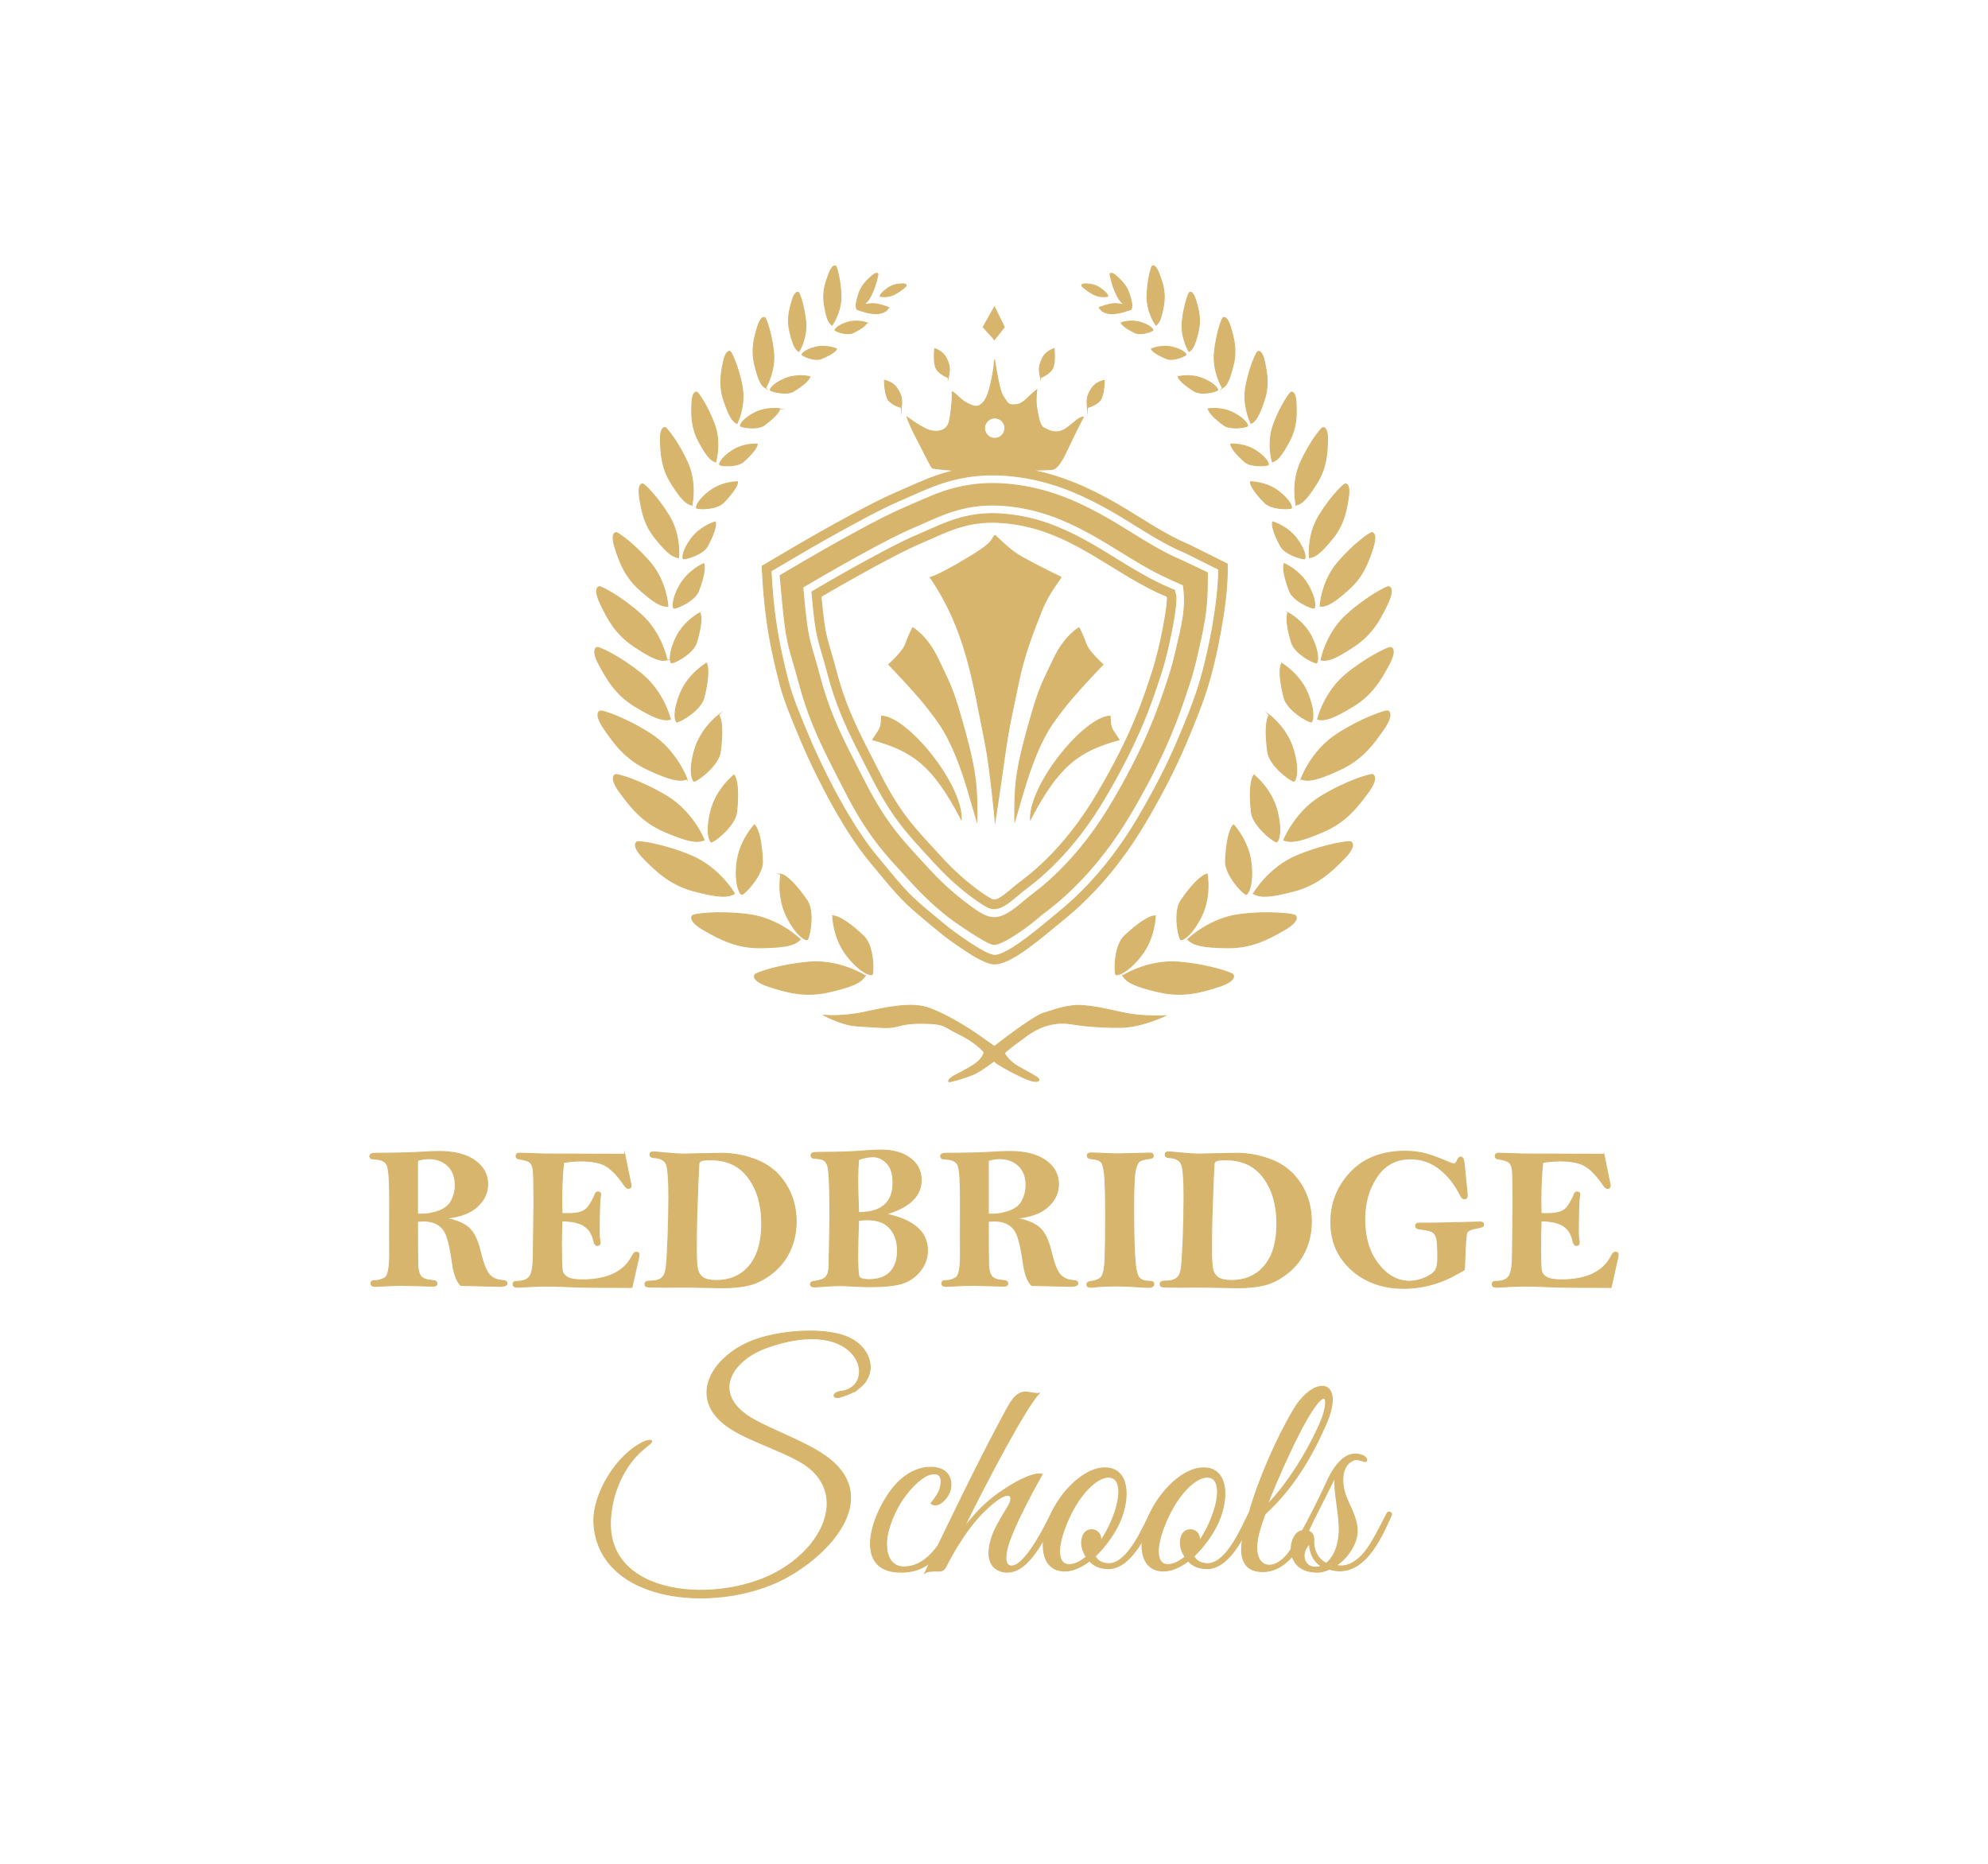 <?xml version="1.0" encoding="UTF-8"?>
<!DOCTYPE svg PUBLIC "-//W3C//DTD SVG 1.1//EN" "http://www.w3.org/Graphics/SVG/1.1/DTD/svg11.dtd">
<!-- Creator: CorelDRAW 2019 (64-Bit) -->
<svg xmlns="http://www.w3.org/2000/svg" xml:space="preserve" width="160mm" height="150mm" version="1.1" style="shape-rendering:geometricPrecision; text-rendering:geometricPrecision; image-rendering:optimizeQuality; fill-rule:evenodd; clip-rule:evenodd" viewBox="0 0 16000 15000" xmlns:xlink="http://www.w3.org/1999/xlink" xmlns:xodm="http://www.corel.com/coreldraw/odm/2003">
 <defs>
  <style type="text/css">
   <![CDATA[
    .str0 {stroke:#D7B56D;stroke-width:7.62;stroke-miterlimit:22.926}
    .fil0 {fill:#D7B56D}
    .fil1 {fill:#D7B56D;fill-rule:nonzero}
   ]]>
  </style>
 </defs>
 <g id="Слой_x0020_1">
  <g id="_1741138962512">
   <path class="fil0 str0" d="M9036.49 7852.73c0,0 204.29,-131.27 453.98,-109.39 249.69,21.88 419.94,87.53 431.29,98.46 11.36,10.93 22.69,54.71 -113.5,98.46 -136.19,43.75 -283.75,87.5 -476.68,43.75 -192.94,-43.75 -261.04,-76.57 -295.09,-131.28zm261.57 -481.64c0,0 -2.18,179.24 -117.17,324.18 -114.99,144.94 -197.35,157.52 -201.16,146.53 -14.08,-40.67 -6.89,-234.4 68.1,-306.32 105.39,-101.09 202.68,-165.65 250.23,-164.39zm261.25 189.37c0,0 172.65,-170.75 421.46,-201.09 248.8,-30.34 428.96,-1.39 442.33,6.95 13.37,8.34 33.53,48.82 -90.64,119.84 -124.17,71.02 -259.45,144.4 -457.27,141.58 -197.82,-2.82 -271.24,-20.81 -315.88,-67.28zm156.08 -525.38c0,0 35.01,175.79 -47.45,341.41 -82.45,165.63 -160.42,195 -166.42,185.04 -22.21,-36.87 -55.32,-227.89 3.14,-313.79 82.16,-120.73 163.95,-204.05 210.73,-212.66zm373.08 156.39c0,0 120.95,-210.56 352.68,-306.07 231.74,-95.51 413.1,-115.58 428.21,-111.1 15.11,4.48 45.33,38.12 -55.44,139.65 -100.77,101.52 -211.63,208.28 -403.06,258.25 -191.42,49.96 -266.98,52.17 -322.39,19.27zm-160.02 -552.72c0,0 123.22,130.17 141.59,314.27 18.38,184.1 -31.98,250.48 -42.37,245.23 -38.43,-19.39 -168.15,-163.46 -164.39,-267.29 5.27,-145.94 30.16,-260.02 65.17,-292.21zm403.96 121.91c0,0 88.64,-226.08 303.79,-354.66 215.15,-128.58 391.58,-175.13 407.19,-172.93 15.61,2.21 50.44,31.04 -34.28,146.3 -84.73,115.25 -178.66,237.16 -360.65,314.76 -181.99,77.6 -256.4,90.91 -316.05,66.53zm-239.64 -523.16c0,0 141.05,110.62 186.32,290.01 45.27,179.39 5.23,252.46 -5.82,248.8 -40.86,-13.52 -190.37,-136.93 -201.94,-240.19 -16.27,-145.12 -8.45,-261.62 21.44,-298.62zm378.1 32.43c0,0 81.82,-228.63 293.03,-363.6 211.2,-134.97 386.16,-186.78 401.82,-185.04 15.67,1.73 51.35,29.51 -29.88,147.25 -81.24,117.74 -171.48,242.41 -351.06,325.43 -179.58,83.01 -253.56,98.54 -313.91,75.96zm-255.2 -515.74c0,0 144.29,106.34 194.92,284.29 50.62,177.96 12.79,252.19 1.64,248.87 -41.25,-12.29 -194.4,-131.17 -209.05,-234.03 -20.61,-144.57 -16.28,-261.25 12.49,-299.13zm388.76 34.59c0,0 52.08,-219.73 233.37,-366.21 181.29,-146.48 337.65,-212.38 352.3,-212.39 14.66,-0.01 50.5,21.99 -12.45,139.17 -62.96,117.18 -133.52,241.69 -290.93,336.9 -157.42,95.21 -224.19,117.18 -282.29,102.53zm-288.96 -450.36c0,0 144.3,83.42 209.41,242.67 65.11,159.25 37.79,231.74 27.14,229.82 -39.38,-7.11 -193.16,-101.2 -217.3,-194.76 -33.92,-131.48 -41.94,-239.77 -19.25,-277.73zm316.25 -26.73c0,0 40.21,-216 209.46,-366.94 169.25,-150.93 318.08,-222.38 332.32,-223.08 14.24,-0.7 50.11,18.98 -5.52,135.84 -55.63,116.85 -118.31,241.19 -266.78,341.18 -148.47,99.98 -212.33,124.48 -269.48,113zm-264.94 -380.37c0,0 130.14,67 194.07,203.92 63.92,136.91 43.04,201.67 33.62,200.44 -34.85,-4.56 -173.76,-80.52 -198.93,-161.56 -35.38,-113.89 -47.04,-208.53 -28.76,-242.8zm257.58 -52.19c0,0 10.12,-197.95 143.41,-353.16 133.29,-155.2 257.83,-236.88 270.48,-239.22 12.65,-2.32 47.08,10.98 11.31,122.13 -35.77,111.14 -76.95,229.82 -197.75,336.97 -120.8,107.16 -174.97,136.71 -227.45,133.28zm-288.14 -343.21c0,0 125.07,53.28 193.52,175.79 68.45,122.5 53.49,183.89 44.68,183.39 -32.59,-1.87 -166.38,-62.86 -195.17,-136.22 -40.46,-103.1 -57.65,-189.98 -43.03,-222.96zm202.21 -47.93c0,0 -19.68,-179.34 77.52,-338.17 97.21,-158.84 197.24,-250.34 208.27,-254.27 11.03,-3.93 43.9,3.02 27.91,108.09 -15.98,105.07 -35.73,217.69 -128.7,331.53 -92.97,113.85 -137.35,148.28 -185,152.82zm-295.85 -288.14c0,0 119.07,33.72 194.96,136.46 75.9,102.73 69.45,159.89 61.44,160.45 -29.64,2.06 -157.47,-37.62 -191.9,-100.55 -48.39,-88.44 -73.9,-164.91 -64.5,-196.36zm189.06 -134.65c0,0 -41.2,-175.65 36.12,-345.06 77.31,-169.41 165.55,-272.32 176.03,-277.56 10.47,-5.23 43.94,-2.3 40.76,103.93 -3.18,106.23 -9.18,220.41 -87.72,344.65 -78.54,124.24 -118.43,163.78 -165.19,174.04zm-368.47 -188.27c0,0 123.74,-1.2 225.51,75.98 101.78,77.17 111.71,133.83 104.18,136.62 -27.86,10.33 -161.68,8.3 -212.46,-42.38 -71.35,-71.21 -117.39,-137.38 -117.23,-170.22zm176.93 -159.61c0,0 -46.68,-151.96 11.19,-305.49 57.87,-153.52 129.31,-249.24 138.21,-254.48 8.89,-5.22 38.49,-4.64 42.03,88.94 3.53,93.57 5.06,194.3 -56.58,308.2 -61.65,113.89 -94.36,151.02 -134.85,162.83zm-335.13 -143.56c0,0 108.7,-8.43 202.77,53.36 94.07,61.78 106.17,110.99 99.71,113.9 -23.87,10.74 -141.63,16.92 -189.28,-24.6 -66.97,-58.35 -111.38,-113.78 -113.2,-142.66zm163.3 -165.73c0,0 -71.64,-141.89 -40.51,-302.99 31.14,-161.09 85.41,-267.49 93.29,-274.15 7.89,-6.65 37.16,-11.07 56.43,80.57 19.27,91.63 37.77,190.66 -3.77,313.32 -41.54,122.67 -67.52,164.79 -105.44,183.25zm-344.22 -118.26c0,0 107.5,-18.19 206.75,34.88 99.25,53.05 115.73,100.98 109.57,104.45 -22.81,12.85 -139.54,29.61 -190.74,-7.45 -71.95,-52.08 -121.17,-103.29 -125.58,-131.88zm114.65 -166.9c0,0 -81.27,-131.66 -64.45,-290.48 16.82,-158.82 60.61,-266.52 67.71,-273.63 7.09,-7.1 35.12,-13.82 61.42,73.45 26.3,87.27 52.46,181.77 22.36,304.19 -30.1,122.41 -51.79,165.41 -87.04,186.47zm-357.2 -91.36c0,0 102.75,-26.56 203.41,16.65 100.66,43.22 120.63,88.33 114.93,92.21 -21.05,14.35 -132.86,40.3 -185.59,8.61 -74.11,-44.53 -126.1,-90.11 -132.75,-117.47zm88.11 -202.39c0,0 -68.3,-110.65 -54.16,-244.12 14.13,-133.47 50.93,-223.98 56.9,-229.95 5.96,-5.97 29.51,-11.62 51.61,61.72 22.1,73.34 44.09,152.76 18.8,255.63 -25.3,102.88 -43.53,139.02 -73.15,156.72zm-303.4 -21.31c0,0 81.64,-35.9 170.97,-13.64 89.33,22.26 111.98,56.98 107.78,60.97 -15.52,14.75 -104.76,51.36 -152.78,32.19 -67.48,-26.94 -116.76,-57.72 -125.97,-79.52zm37.03 -191.1c0,0 -76.03,-105.49 -71.46,-239.62 4.56,-134.14 34.81,-227.05 40.33,-233.43 5.52,-6.38 28.61,-13.7 55.89,57.88 27.28,71.57 54.89,149.22 37.01,253.63 -17.89,104.42 -33.49,141.77 -61.77,161.54zm-279.18 -19.35c0,0 77.58,-28.24 158.74,-2.28 81.17,25.95 100,59.39 95.88,62.82 -15.23,12.69 -99.88,41.12 -143.07,20.51 -60.71,-28.95 -104.36,-60.37 -111.55,-81.05zm-177.15 -122.04c0,0 86.73,-37.24 143,-31 56.26,6.24 50.78,5.08 66.29,12.44 -26.12,-20.74 -42.94,-28.29 -73.45,-93.41 -30.51,-65.13 -50.27,-151.68 -48.86,-157.38 1.4,-5.7 13.39,-17.54 52.93,18.17 39.55,35.71 81.22,75.09 103.18,145.43 21.95,70.35 24.1,98.43 12.83,119.62 -2.46,-1.26 -195.33,88.64 -255.92,-13.87zm69.22 -90.6c0,0 -59.26,14 -116.31,-16.67 -57.05,-30.66 -91.67,-64.86 -93.43,-68.86 -1.75,-4 -0.73,-16.61 35.08,-14.47 35.82,2.13 74.31,5.4 116.13,36.13 41.82,30.73 55.11,46.13 58.53,63.87zm-1952.61 5468.01c0,0 -204.3,-131.27 -453.99,-109.39 -249.69,21.88 -419.93,87.53 -431.29,98.46 -11.35,10.93 -22.69,54.71 113.5,98.46 136.19,43.75 283.75,87.5 476.69,43.75 192.94,-43.75 261.04,-76.57 295.09,-131.28zm-261.57 -481.64c0,0 2.18,179.24 117.16,324.18 114.99,144.94 197.36,157.52 201.16,146.53 14.08,-40.67 6.89,-234.4 -68.09,-306.32 -105.4,-101.09 -202.68,-165.65 -250.23,-164.39zm-261.25 189.37c0,0 -172.66,-170.75 -421.46,-201.09 -248.8,-30.34 -428.96,-1.39 -442.33,6.95 -13.38,8.34 -33.54,48.82 90.63,119.84 124.17,71.03 259.45,144.4 457.27,141.58 197.82,-2.82 271.24,-20.81 315.89,-67.28zm-156.09 -525.38c0,0 -35.01,175.79 47.45,341.41 82.46,165.63 160.43,195 166.43,185.04 22.2,-36.87 55.31,-227.89 -3.14,-313.79 -82.16,-120.73 -163.96,-204.05 -210.74,-212.66zm-373.07 156.4c0,0 -120.95,-210.57 -352.69,-306.08 -231.74,-95.51 -413.1,-115.58 -428.21,-111.1 -15.11,4.48 -45.32,38.12 55.45,139.65 100.77,101.53 211.63,208.28 403.05,258.25 191.42,49.96 266.99,52.17 322.4,19.28zm160.02 -552.73c0,0 -123.22,130.17 -141.6,314.27 -18.37,184.1 31.99,250.48 42.38,245.23 38.42,-19.39 168.14,-163.46 164.39,-267.29 -5.28,-145.94 -30.16,-260.02 -65.17,-292.21zm-403.97 121.91c0,0 -88.63,-226.08 -303.79,-354.66 -215.15,-128.58 -391.58,-175.13 -407.18,-172.93 -15.61,2.21 -50.45,31.04 34.28,146.3 84.72,115.25 178.66,237.16 360.64,314.76 181.99,77.6 256.4,90.91 316.05,66.53zm239.64 -523.16c0,0 -141.04,110.62 -186.31,290.01 -45.28,179.39 -5.23,252.46 5.81,248.8 40.86,-13.52 190.38,-136.93 201.95,-240.18 16.26,-145.13 8.44,-261.63 -21.45,-298.63zm-378.1 32.43c0,0 -81.82,-228.63 -293.02,-363.6 -211.21,-134.97 -386.16,-186.78 -401.83,-185.04 -15.66,1.73 -51.35,29.51 29.89,147.25 81.23,117.74 171.48,242.41 351.05,325.43 179.58,83.01 253.56,98.54 313.91,75.96zm255.21 -515.74c0,0 -144.29,106.34 -194.92,284.29 -50.63,177.96 -12.79,252.19 -1.64,248.87 41.25,-12.3 194.39,-131.17 209.05,-234.03 20.61,-144.57 16.28,-261.25 -12.49,-299.13zm-388.76 34.59c0,0 -52.08,-219.73 -233.37,-366.21 -181.3,-146.48 -337.65,-212.38 -352.31,-212.39 -14.65,-0.01 -50.49,21.99 12.46,139.17 62.95,117.18 133.51,241.69 290.93,336.9 157.41,95.21 224.19,117.18 282.29,102.53zm288.96 -450.36c0,0 -144.3,83.42 -209.42,242.66 -65.11,159.25 -37.78,231.75 -27.14,229.83 39.39,-7.11 193.16,-101.2 217.3,-194.76 33.93,-131.48 41.94,-239.76 19.26,-277.73zm-316.25 -26.73c0,0 -40.21,-216 -209.46,-366.94 -169.26,-150.93 -318.08,-222.38 -332.33,-223.08 -14.24,-0.7 -50.11,18.98 5.52,135.83 55.63,116.86 118.31,241.2 266.79,341.19 148.47,99.98 212.32,124.49 269.48,113zm264.94 -380.38c0,0 -130.15,67.02 -194.07,203.93 -63.92,136.91 -43.05,201.67 -33.63,200.44 34.85,-4.56 173.76,-80.52 198.94,-161.56 35.38,-113.89 47.03,-208.53 28.76,-242.81zm-257.58 -52.19c0,0 -10.13,-197.94 -143.42,-353.15 -133.29,-155.2 -257.82,-236.88 -270.47,-239.21 -12.65,-2.33 -47.08,10.97 -11.31,122.11 35.77,111.15 76.94,229.83 197.75,336.99 120.8,107.15 174.96,136.71 227.45,133.26zm288.14 -343.2c0,0 -125.08,53.29 -193.52,175.78 -68.46,122.51 -53.49,183.9 -44.69,183.4 32.6,-1.87 166.39,-62.86 195.17,-136.22 40.46,-103.1 57.65,-189.98 43.04,-222.96zm-202.21 -47.94c0,0 19.68,-179.33 -77.53,-338.16 -97.21,-158.84 -197.24,-250.34 -208.26,-254.27 -11.03,-3.93 -43.9,3.02 -27.92,108.09 15.99,105.06 35.74,217.69 128.71,331.53 92.97,113.85 137.34,148.28 185,152.81zm295.84 -288.13c0,0 -119.06,33.72 -194.95,136.46 -75.9,102.73 -69.45,159.89 -61.44,160.45 29.64,2.06 157.46,-37.62 191.89,-100.55 48.39,-88.44 73.9,-164.9 64.5,-196.36zm-189.05 -134.65c0,0 41.19,-175.65 -36.12,-345.06 -77.31,-169.41 -165.56,-272.32 -176.03,-277.56 -10.47,-5.23 -43.94,-2.3 -40.76,103.93 3.18,106.22 9.18,220.41 87.72,344.65 78.54,124.24 118.42,163.78 165.19,174.04zm368.47 -188.27c0,0 -123.74,-1.2 -225.52,75.97 -101.78,77.18 -111.71,133.84 -104.17,136.63 27.85,10.33 161.68,8.3 212.45,-42.37 71.36,-71.22 117.39,-137.39 117.24,-170.23zm-176.93 -159.61c0,0 46.68,-151.96 -11.2,-305.48 -57.87,-153.53 -129.31,-249.25 -138.2,-254.48 -8.9,-5.23 -38.5,-4.65 -42.03,88.93 -3.53,93.57 -5.06,194.3 56.58,308.2 61.64,113.89 94.36,151.02 134.85,162.83zm335.12 -143.56c0,0 -108.7,-8.43 -202.76,53.36 -94.07,61.77 -106.17,110.99 -99.72,113.9 23.87,10.74 141.63,16.92 189.28,-24.6 66.98,-58.35 111.38,-113.78 113.2,-142.66zm-163.3 -165.73c0,0 71.65,-141.89 40.51,-302.99 -31.14,-161.09 -85.4,-267.49 -93.29,-274.15 -7.88,-6.65 -37.15,-11.07 -56.42,80.57 -19.27,91.63 -37.78,190.66 3.76,313.32 41.54,122.67 67.52,164.79 105.44,183.25zm344.22 -118.26c0,0 -107.5,-18.18 -206.74,34.87 -99.25,53.06 -115.74,100.99 -109.57,104.46 22.81,12.85 139.53,29.61 190.73,-7.45 71.95,-52.08 121.17,-103.28 125.58,-131.88zm-114.64 -166.9c0,0 81.26,-131.66 64.44,-290.48 -16.82,-158.82 -60.61,-266.52 -67.71,-273.62 -7.09,-7.11 -35.11,-13.83 -61.41,73.44 -26.3,87.27 -52.47,181.78 -22.37,304.19 30.1,122.41 51.8,165.41 87.05,186.47zm357.19 -91.36c0,0 -102.75,-26.56 -203.4,16.65 -100.66,43.22 -120.63,88.33 -114.94,92.21 21.05,14.35 132.86,40.3 185.59,8.62 74.11,-44.54 126.1,-90.12 132.75,-117.48zm-88.1 -202.39c0,0 68.29,-110.65 54.16,-244.12 -14.14,-133.47 -50.94,-223.98 -56.9,-229.95 -5.97,-5.98 -29.51,-11.62 -51.62,61.72 -22.1,73.34 -44.09,152.76 -18.79,255.63 25.29,102.88 43.53,139.02 73.15,156.72zm303.39 -21.31c0,0 -81.64,-35.9 -170.97,-13.64 -89.32,22.26 -111.98,56.98 -107.78,60.97 15.53,14.75 104.77,51.36 152.78,32.19 67.49,-26.94 116.76,-57.72 125.97,-79.52zm-37.02 -191.1c0,0 76.02,-105.49 71.46,-239.62 -4.57,-134.14 -34.81,-227.05 -40.34,-233.43 -5.51,-6.38 -28.6,-13.7 -55.88,57.88 -27.29,71.57 -54.89,149.22 -37.01,253.64 17.88,104.41 33.49,141.76 61.77,161.53zm279.18 -19.36c0,0 -77.58,-28.23 -158.75,-2.27 -81.17,25.95 -99.99,59.39 -95.87,62.82 15.23,12.69 99.87,41.12 143.06,20.52 60.71,-28.96 104.36,-60.38 111.56,-81.07zm177.15 -122.03c0,0 -86.74,-37.24 -143,-31 -56.27,6.24 -50.78,5.08 -66.3,12.44 26.13,-20.74 42.95,-28.29 73.46,-93.41 30.51,-65.13 50.26,-151.68 48.86,-157.38 -1.4,-5.7 -13.39,-17.54 -52.94,18.17 -39.54,35.71 -81.21,75.09 -103.17,145.43 -21.96,70.35 -24.1,98.43 -12.84,119.62 2.47,-1.26 195.33,88.64 255.93,-13.87zm-69.22 -90.6c0,0 59.26,14 116.31,-16.67 57.05,-30.66 91.66,-64.86 93.42,-68.86 1.76,-4 0.74,-16.6 -35.08,-14.47 -35.81,2.13 -74.31,5.4 -116.12,36.13 -41.82,30.73 -55.12,46.13 -58.53,63.87zm921.95 979.21c45.28,0 81.97,36.7 81.97,81.97 0,45.27 -36.69,81.97 -81.97,81.97 -45.26,0 -81.96,-36.7 -81.96,-81.97 0,-45.27 36.7,-81.97 81.96,-81.97zm-1433.33 1376.79c148.76,-87.51 299.84,-172.85 451.63,-254.91 113.59,-61.41 232.05,-124.88 350.71,-175.72 94.17,-40.34 187.09,-85.61 283.85,-119.4 182.79,-63.83 347.29,-69.97 537.89,-38.42 220.54,36.5 413.63,125.43 605.46,236.51 173.55,100.5 340.32,215.71 520.72,303.64 32.08,15.63 64.59,30.37 97.59,43.94l31.39 12.9 9.06 32.7c19.2,69.26 -41.67,345.51 -58.88,420.6 -17.41,75.94 -36.95,152.61 -61.21,226.67 -43.7,133.38 -87.92,262.63 -142.42,392.29 -87.11,207.24 -192.28,406.91 -306.37,600.46 -115.48,195.89 -253.33,380.68 -415.36,540.62 -50.28,49.64 -102.86,96.76 -157.81,141.17 -29.66,23.96 -60.48,46.27 -90.08,70.04 -18.66,14.99 -36.81,30.68 -55.18,46.03 -28.29,23.64 -58.32,48.18 -90.2,66.75 -39.56,23.03 -85.88,37.38 -129.54,15.47 -54.52,-27.36 -114.24,-71.18 -162.26,-108.33 -99.28,-76.79 -191.8,-164.24 -276.11,-257.12 -69.98,-77.09 -142.18,-152.81 -209.17,-232.5 -115.47,-137.35 -202.14,-279.31 -283.62,-438.99 -87.35,-171.19 -179.96,-343.56 -252.73,-521.48 -41.83,-102.27 -76.18,-206 -104.39,-312.82 -14.35,-54.36 -29.57,-108.36 -45.43,-162.29 -10.75,-36.54 -21.8,-73.08 -31.18,-110.01 -28.81,-113.36 -39.36,-235.42 -50.23,-351.59l-4.1 -43.87 37.97 -22.34zm35.16 59.76c0,0 539.11,-317.26 794.48,-426.66 255.36,-109.41 420.77,-213.14 783.12,-153.16 477.81,79.08 801.44,412.4 1208.74,579.82 12.31,44.42 -51.07,399.3 -119.17,607.17 -68.1,207.86 -158.89,497.78 -442.64,979.13 -283.74,481.35 -578.83,678.28 -646.93,732.98 -68.09,54.7 -156.82,142.21 -200.42,120.34 -43.6,-21.88 -219.52,-131.29 -418.13,-350.09 -198.62,-218.8 -312.12,-322.74 -482.37,-656.4 -170.24,-333.66 -272.4,-519.64 -351.84,-820.49 -79.44,-300.85 -91.23,-253.27 -124.84,-612.64zm-158.18 -268.89c151.52,-89.13 304.61,-175.61 459.25,-259.22 121.57,-65.72 243.41,-130.84 370.56,-185.31 99.71,-42.72 196.76,-89.6 299.41,-125.44 220.95,-77.16 427.8,-86.76 657.51,-48.74 249.21,41.25 470.31,140.21 687.42,265.93 168.4,97.51 330.48,210.22 505.44,295.5 27.45,13.38 55.93,24.55 83.53,37.63l204.87 97.09c0,268.03 -10.81,350 -79.05,647.74 -19.14,83.51 -40.44,166.54 -67.13,248 -45.38,138.51 -92.81,276.34 -149.32,410.77 -91.4,217.44 -201.32,426.58 -321.03,629.66 -126.28,214.22 -276.76,415.2 -453.92,590.08 -55.96,55.25 -114.61,107.79 -175.77,157.21 -29.79,24.07 -60.8,46.53 -90.63,70.49 -17.45,14.02 -34.38,28.72 -51.56,43.07 -65.59,54.8 -257.13,195.57 -331.07,195.07 -48.52,-0.33 -306.23,-177.77 -354.95,-215.46 -110.81,-85.71 -213.2,-182.28 -307.32,-285.97 -72.16,-79.49 -146.12,-157.22 -215.24,-239.44 -125.4,-149.16 -225.63,-311.62 -314.02,-484.86 -90.94,-178.25 -185.33,-354.45 -261.18,-539.89 -45.64,-111.59 -83.63,-226.19 -114.4,-342.74 -13.77,-52.13 -28.4,-104.04 -43.62,-155.77 -11.61,-39.46 -23.44,-78.83 -33.57,-118.72 -32.49,-127.87 -44.39,-257.83 -56.64,-388.74l-18.47 -197.41 170.9 -100.53zm87.87 149.38c149.73,-88.07 301.01,-173.53 453.81,-256.14 116.76,-63.12 234.29,-126.16 356.38,-178.46 95.89,-41.08 189.64,-86.68 288.3,-121.13 193.74,-67.65 370.73,-74.69 572.06,-41.37 228.42,37.81 430,129.76 628.88,244.92 172.22,99.72 337.27,214.03 516.36,301.31 51.49,25.1 117.23,55.38 170.1,77.11 29.63,180.7 -13.21,333.96 -53.75,510.84 -17.95,78.32 -37.87,156.37 -62.9,232.76 -43.94,134.12 -89.67,267.39 -144.39,397.57 -88.37,210.22 -194.83,412.47 -310.56,608.81 -118.6,201.19 -259.97,390.48 -426.37,554.75 -51.89,51.22 -106.24,99.93 -162.95,145.75 -29.65,23.96 -60.53,46.31 -90.23,70.17 -18.33,14.72 -36.11,30.11 -54.15,45.19 -203.13,169.7 -263.27,134.55 -468.86,-24.48 -102.71,-79.44 -197.8,-169.27 -285.03,-265.37 -70.67,-77.84 -143.22,-153.97 -210.91,-234.48 -117.62,-139.91 -209.41,-289.64 -292.3,-452.1 -88.66,-173.76 -181.22,-345.97 -255.15,-526.73 -42.82,-104.7 -78.37,-212.02 -107.25,-321.38 -14.17,-53.69 -29.24,-107.14 -44.91,-160.42 -11,-37.39 -22.26,-74.71 -31.86,-112.5 -30.07,-118.33 -40.72,-240.97 -52.06,-362.2l-8.21 -87.74 75.95 -44.68zm762.64 -1324.57c0,0 127.04,95.46 190.1,109.39 63.05,13.93 133.37,2.18 150.39,-75.49 17.02,-77.67 27.27,-201.41 22.69,-230.82 -4.57,-29.41 59.62,54.69 113.51,82.04 53.88,27.35 96.74,53.41 147.53,-16.41 50.8,-69.82 81.74,-298.82 79.45,-328.19 -2.28,-29.38 34.05,240.67 68.1,289.9 34.05,49.23 36.23,71.12 82.09,71.12 45.85,0 71.13,-10.96 116.53,-54.71 45.4,-43.75 73.77,-65.64 73.77,-65.64 0,0 -11.35,81.9 0,146.1 11.36,64.19 22.7,143.81 56.75,160.22 34.05,16.41 80.15,46.93 147.55,21.88 59.34,-22.06 125.96,-109.39 170.24,-109.39 0,0 -68.11,131.29 -113.5,229.74 -45.39,98.45 -89.3,185.97 -136.19,191.45 -46.9,5.47 -170.98,5.47 -170.98,5.47l-0.04 0c249.37,47.37 475.57,148.63 695.13,275.77 165.8,96.01 324.29,206.81 496.71,290.84 27.38,13.35 56,23.94 83.36,37.56l304.41 151.52 0 42.93c0,162.95 -25.13,337.98 -54.18,498.2 -29.63,163.49 -67.76,333.59 -119.51,491.57 -44.53,135.9 -98.77,266.15 -154.11,397.82 -93.81,223.16 -206.54,437.91 -329.4,646.34 -132.4,224.6 -290.23,434.99 -475.96,618.35 -59.23,58.46 -121.31,114.06 -186.04,166.37 -75.08,60.67 -147.74,123.32 -224.36,182.32 -77.58,59.75 -230.3,175.98 -330.83,175.31 -72.28,-0.49 -202.5,-87.56 -262.3,-127.81 -62.41,-42.01 -127.27,-88.17 -184.88,-136.58 -113.04,-95 -230.44,-184.65 -330.07,-294.39 -73.37,-80.83 -141.38,-166.19 -211.6,-249.71 -132.03,-157.05 -245.49,-344.63 -343.04,-524.81 -93.91,-173.47 -179.68,-354.08 -254.36,-536.68 -49.92,-122.05 -103.69,-247.53 -137.37,-375.12 -45.72,-173.17 -83.61,-346.71 -108.1,-524.21 -17.89,-129.64 -28.62,-259.76 -35.26,-390.42l-2.13 -41.97 245.09 -144.18c152.96,-89.98 307.5,-177.27 463.61,-261.68 125.23,-67.7 250.94,-134.68 381.89,-190.79 102.49,-43.9 202.89,-92.08 308.31,-128.89 51.33,-17.93 102.21,-32.57 152.93,-44.13l-0.05 0c0,0 -170.23,-14.48 -181.59,-19.95 -11.35,-5.47 -124.84,-238.82 -141.87,-268.03 -17.03,-29.21 -51.08,-109.4 -62.42,-142.21zm-885.66 1115.44c152.24,-89.56 306.06,-176.45 461.43,-260.45 123.38,-66.71 247.2,-132.77 376.23,-188.05 101.03,-43.29 199.91,-90.87 303.85,-127.17 231.54,-80.86 450.83,-91.55 691.69,-51.68 257.05,42.55 486.79,144.59 710.84,274.33 167.2,96.81 327.22,208.44 501.07,293.17 27.2,13.26 55.73,23.81 82.85,37.3l265.97 132.39c0,271.92 -87.33,715.11 -170.24,968.19 -45.96,140.26 -94.92,256.4 -152.14,392.53 -92.6,220.3 -203.93,432.25 -325.22,638 -129.34,219.42 -283.48,425.09 -464.94,604.22 -57.59,56.86 -117.95,110.93 -180.91,161.79 -113.97,92.1 -397.06,342.99 -511.15,342.22 -70.96,-0.48 -319.46,-177.9 -403.04,-248.13 -110.37,-92.77 -226.47,-181.21 -323.34,-287.92 -72.73,-80.12 -140.2,-164.86 -209.86,-247.72 -226.35,-269.24 -452.32,-715.53 -586.3,-1043.12 -46.77,-114.35 -102.98,-247.14 -134.51,-366.58 -88.33,-334.53 -124.85,-579.81 -141.16,-900.45l208.88 -122.87zm1072.92 175.48c0,0 51.07,-10.95 221.32,-109.4 170.25,-98.46 249.7,-153.16 272.4,-191.45 22.69,-38.29 28.37,-38.29 28.37,-38.29 0,0 107.81,109.39 187.27,158.62 79.45,49.24 327.6,172.04 340.48,176.62 12.89,4.59 -90.79,107.84 -158.89,282.87 -68.09,175.03 -136.21,344.61 -181.59,568.88 -45.39,224.26 -73.77,322.71 -113.49,607.16 -39.73,284.45 -73.78,503.24 -73.78,503.24 0,0 -39.72,-426.65 -79.45,-623.58 -99.29,-492.14 -151.78,-907.5 -442.64,-1334.67zm-334.81 700.16c0,0 113.5,-98.48 136.2,-164.11 22.69,-65.63 56.74,-131.28 56.74,-131.28 0,0 113.49,60.18 204.29,251.62 90.81,191.45 113.5,224.28 181.6,459.49 68.1,235.2 113.49,418.69 124.85,574.6 11.35,155.91 5.67,267.77 5.67,267.77 0,0 -28.38,-97.9 -73.77,-251.62 -45.39,-153.72 -124.84,-382.9 -232.67,-536.06 -107.82,-153.15 -198.6,-251.61 -289.41,-350.07 -90.81,-98.46 -87.6,-91.84 -113.5,-120.34zm-129 606.05c63.31,-99.61 66.87,-80.88 72.26,-190.33 209.33,9.34 646.87,546.42 641.25,831.43 -230.54,-442.62 -395.06,-552.17 -713.51,-641.1zm1854.07 -606.05c0,0 -113.5,-98.48 -136.19,-164.11 -22.7,-65.63 -56.75,-131.28 -56.75,-131.28 0,0 -113.49,60.18 -204.29,251.62 -90.81,191.45 -113.5,224.28 -181.6,459.49 -68.1,235.2 -113.49,418.69 -124.84,574.6 -11.36,155.91 -5.68,267.77 -5.68,267.77 0,0 28.38,-97.9 73.78,-251.62 45.39,-153.72 124.84,-382.9 232.66,-536.06 107.83,-153.15 198.61,-251.61 289.41,-350.07 90.81,-98.46 87.6,-91.84 113.5,-120.34zm129 606.05c-63.31,-99.61 -66.87,-80.88 -72.25,-190.33 -209.34,9.34 -646.88,546.42 -641.26,831.43 230.55,-442.62 395.06,-552.17 713.51,-641.1zm-1751.92 -2673.72c0,0 -90.81,-21.88 -113.5,-76.58 -22.7,-54.7 -22.7,-142.21 -22.7,-142.21 0,0 68.1,10.94 102.15,65.64 34.05,54.69 41.41,77.93 34.05,153.15zm377.3 -240.44c0,0 -87.52,-32.64 -103.49,-89.66 -15.96,-57.02 -5.46,-143.9 -5.46,-143.9 0,0 66.29,19.03 93.53,77.42 27.24,58.39 31.76,82.34 15.42,156.14zm1119.64 240.44c0,0 90.8,-21.88 113.5,-76.58 22.69,-54.7 22.69,-142.21 22.69,-142.21 0,0 -68.1,10.94 -102.14,65.64 -34.05,54.69 -41.42,77.93 -34.05,153.15zm-377.31 -240.44c0,0 87.53,-32.63 103.49,-89.66 15.97,-57.02 5.46,-143.9 5.46,-143.9 0,0 -66.29,19.03 -93.53,77.42 -27.23,58.39 -31.76,82.34 -15.42,156.14zm-370.56 -306.55l-90.79 -100.76 90.79 -161.8 79.46 162.07 -79.46 100.49zm-1373.31 5437.18c0,0 136.2,16.4 317.8,-21.89 181.59,-38.29 385.88,-87.53 533.43,-32.82 147.55,54.71 329.14,169.57 419.94,235.21 90.79,65.64 102.14,71.11 102.14,71.11 0,0 306.43,-240.68 397.24,-268.03 90.8,-27.34 196.47,-71.11 322.58,-60.16 126.1,10.94 238.75,43.26 358.4,65.63 119.64,22.37 295.1,16.41 295.1,16.41 0,0 -194.94,93 -363.46,93 -168.53,0 -278.58,-10.96 -349.66,-21.89 -71.07,-10.93 -217.56,-43.75 -399.15,87.53 -181.59,131.28 -181.59,142.22 -181.59,142.22 0,0 34.04,65.63 113.49,109.39 79.45,43.77 141.88,76.57 158.9,92.99 17.02,16.42 0,49.22 -119.17,-5.47 -119.17,-54.7 -227.97,-120.4 -232.68,-131.28 -4.7,-10.88 -96.46,76.58 -181.59,109.4 -85.13,32.82 -170.24,54.7 -181.59,54.7 -11.35,0 -11.36,-21.88 51.07,-54.7 62.43,-32.82 153.22,-76.57 192.94,-120.33 39.72,-43.77 34.05,-65.64 34.05,-65.64 0,0 -62.41,-76.58 -198.61,-142.23 -136.21,-65.63 -108.45,-87.17 -306.78,-87.51 -198.33,-0.34 -170.81,43.76 -329.01,32.82 -158.21,-10.94 -208.15,-5.47 -296.92,-32.82 -88.77,-27.36 -156.87,-65.64 -156.87,-65.64z"/>
   <path class="fil1 str0" d="M3579.9 9804.92c72.41,10.19 132.43,32.22 179.51,65.81 47.08,33.59 82.32,100.49 106,200.43 22.03,93.61 45.71,155.29 71.04,185.02 25.33,30.01 60.57,46.26 106.27,49.01 25.33,1.38 38,9.64 38,23.95 0,15.7 -20.38,23.41 -61.4,23.41l-310.3 -7.16c-32.48,-32.21 -54.51,-89.76 -66.35,-172.63 -14.87,-106 -30.56,-180.62 -46.8,-224.12 -15.97,-43.77 -40.2,-74.89 -72.42,-93.61 -32.21,-19 -69.65,-28.36 -112.05,-28.36 -12.39,0 -29.46,0.83 -50.94,2.48 0,189.43 0.55,305.89 1.93,349.67 1.37,43.77 10.19,75.44 26.15,94.43 16.25,19 46.81,29.74 91.96,31.94 24.23,1.38 36.35,9.64 36.35,23.95 0,14.6 -10.47,22.03 -31.39,22.03l-247.52 -6.61c-33.31,0 -76.27,1.38 -128.3,4.13 -47.91,2.76 -78.19,3.86 -91.14,3.86 -22.02,0 -33.03,-7.71 -33.03,-23.41 0,-14.86 9.63,-22.57 28.9,-22.57 30.02,0 58.1,-7.44 83.43,-22.58 25.6,-14.87 38.27,-78.74 38.27,-191.08l-0.55 -150.05 0.55 -289.64c0,-149.51 -6.33,-240.64 -19.55,-273.68 -13.21,-33.04 -48.73,-50.11 -106.27,-51.21 -22.58,-0.55 -33.87,-8.53 -33.87,-23.4 0,-15.7 15.14,-23.4 45.15,-23.4 151.71,0 280.29,-3.31 385.74,-9.64 46.8,-3.3 88.93,-4.96 126.65,-4.96 121.97,0 217.78,24.23 287.16,72.96 69.39,48.74 104.08,112.34 104.08,190.81 0,52.58 -16.52,99.94 -49.29,142.07 -32.76,41.84 -73.78,72.96 -123.07,93.61 -49.01,20.37 -106.83,33.31 -172.9,38.54zm-219.44 -33.86c14.04,0.55 24.5,0.82 31.39,0.82 46.8,0 94.16,-8.81 141.52,-26.15 47.63,-17.62 81.22,-45.43 101.04,-83.98 19.55,-38.27 29.46,-79.29 29.46,-123.07 0,-67.18 -20.1,-119.49 -59.74,-157.21 -39.93,-37.72 -91.14,-56.44 -154.19,-56.44 -26.43,0 -56.16,4.95 -89.48,14.59l0 431.44zm1668.21 -481.55c17.34,83.97 34.14,167.67 50.93,251.65 0,15.69 -7.98,23.4 -23.4,23.4 -8.81,0 -18.45,-7.43 -29.18,-22.58 -55.34,-80.67 -106,-133.8 -151.98,-159.68 -45.98,-25.89 -112.34,-38.83 -198.79,-38.83 -48.46,0 -95.26,4.13 -140.42,12.12 -9.63,95.26 -14.59,199.61 -14.59,313.05 0,19.27 0.55,52.03 1.65,97.74l61.4 0.55c38,0 71.04,-5.23 98.84,-15.7 27.54,-10.46 51.21,-32.76 70.49,-66.9 19.27,-34.14 30.28,-55.89 33.04,-65.8 4.95,-17.07 13.21,-25.61 25.05,-25.61 15.14,0 22.58,6.33 22.58,19.27 0,3.86 -0.55,7.99 -1.65,12.94 -6.34,33.32 -9.64,132.99 -9.64,299.28 0,23.13 1.93,44.06 5.51,62.78 1.1,5.5 1.65,9.91 1.65,13.76 0,15.15 -8.54,22.58 -25.61,22.58 -11.84,0 -21.2,-14.32 -27.53,-42.67 -10.74,-50.11 -35.24,-88.11 -73.51,-114.26 -38,-25.89 -98.29,-39.65 -180.62,-40.75 -2.75,90.3 -4.13,149.77 -4.13,178.41 0,122.52 1.93,195.48 5.79,218.61 3.85,23.13 17.34,41.85 41.02,55.89 23.68,14.32 63.87,21.48 120.32,21.48 204.84,0 339.47,-64.98 404.18,-195.21 9.08,-18.17 18.99,-27.53 29.73,-27.53 15.7,0 23.4,6.6 23.4,19.54 0,8.54 -1.65,19.55 -4.95,33.04l-52.31 231.55 -292.13 -0.82c-82.04,-0.55 -158.86,-2.48 -230.17,-5.78 -71.31,-3.03 -126.92,-4.69 -167.4,-4.69 -45.15,0 -113.16,2.48 -204.01,7.99 -11.29,1.1 -19.55,1.65 -25.06,1.65 -25.33,0 -37.99,-8.26 -37.99,-25.05 0,-15.15 10.46,-22.58 30.83,-22.58 52.04,0 87.28,-14.04 105.18,-42.4 17.89,-28.08 26.98,-85.9 26.98,-172.91l4.96 -415.46c0,-142.07 -1.93,-229.35 -5.24,-261.84 -3.58,-32.49 -12.94,-54.51 -27.8,-66.08 -15.15,-11.56 -43.51,-20.37 -84.8,-26.15 -17.08,-2.21 -25.89,-9.64 -25.89,-22.58 0,-16.25 9.92,-24.23 30.02,-24.23l194.38 6.33 650.87 2.48zm790.74 1074.33c-23.68,0 -120.87,-1.38 -291.3,-4.69l-177.58 0.83 -103.8 -1.65c-24.78,0 -40.2,-1.38 -46.53,-4.41 -6.06,-3.02 -9.36,-9.63 -9.36,-19.82 0,-15.69 11.56,-23.4 34.69,-23.4 44.33,0 76.54,-7.44 96.91,-22.58 20.38,-15.14 33.32,-42.68 38.82,-83.15 5.23,-40.2 10.19,-120.59 14.87,-241.18 4.41,-120.32 6.88,-231.28 6.88,-332.32 0,-142.35 -6.88,-229.9 -20.65,-262.39 -13.76,-32.49 -47.63,-50.11 -102.14,-52.86 -19.27,-1.66 -28.91,-9.64 -28.91,-24.23 0,-14.59 8.53,-21.75 25.88,-21.75 10.19,0 44.88,3.03 104.07,8.81 65.53,6.05 111.24,8.81 137.12,8.81l305.61 -6.33c102.15,0 200.44,19.54 295.15,58.36 94.71,39.1 169.88,102.7 225.49,191.36 55.62,88.38 83.43,188.6 83.43,300.38 0,82.87 -16.25,159.96 -48.74,231.82 -32.49,71.86 -79.84,132.16 -141.51,181.17 -61.95,49.01 -123.08,80.95 -183.92,96.36 -60.85,15.42 -132.44,22.86 -214.48,22.86zm-55.07 -58.65c113.16,0 202.37,-39.65 267.9,-118.66 65.52,-79.02 98.29,-191.91 98.29,-338.93 0,-148.95 -35.25,-271.47 -106,-368.11 -70.76,-96.64 -170.98,-144.83 -301.21,-144.83 -44.6,0 -71.31,2.48 -80.4,7.71 -8.81,5.23 -14.31,10.47 -16.52,15.7 -1.92,5.5 -5.23,65.52 -9.63,180.61l-9.64 273.68c-1.65,67.18 -2.48,150.32 -2.48,249.99 0,74.62 3.31,126.1 9.64,154.46 6.61,28.08 20.92,49.84 42.95,65.25 22.03,15.42 57.82,23.13 107.1,23.13z"/>
   <path class="fil1 str0" d="M7131.62 9771.06c111.23,23.67 194.65,59.74 249.99,108.48 55.62,48.73 83.15,110.13 83.15,184.46 0,61.68 -20.37,117.29 -60.85,166.85 -40.74,49.56 -90.3,82.6 -149.22,99.67 -58.92,16.8 -144.55,25.33 -256.88,25.33 -27.54,0 -70.49,-1.65 -129.13,-4.68 -48.46,-2.75 -86.18,-4.13 -113.71,-4.13 -36.62,0 -85.9,2.48 -147.58,7.16 -25.33,2.2 -42.95,3.3 -53.14,3.3 -21.2,0 -31.66,-7.71 -31.66,-23.4 0,-11.84 8.54,-18.72 25.06,-20.92 33.86,-4.41 58.37,-10.19 73.78,-17.35 15.42,-7.16 27.81,-19.55 37.17,-36.62 9.36,-17.34 14.05,-45.15 14.05,-83.97l6.6 -376.65c0,-117.29 -1.37,-210.9 -4.13,-281.11 -2.75,-70.21 -7.43,-115.64 -14.04,-136.01 -6.88,-20.37 -16.24,-34.69 -28.36,-42.68 -12.11,-7.98 -30.28,-12.94 -54.51,-14.59 -21.48,-1.1 -35.24,-3.58 -41.3,-7.16 -6.33,-3.85 -9.36,-9.91 -9.36,-18.72 0,-11.29 6.33,-18.17 19,-20.92 12.66,-2.76 48.18,-3.86 106.82,-3.86 107.66,0 208.15,-3.85 301.76,-11.56 55.34,-4.13 99.67,-6.34 132.98,-6.34 98.85,0 177.86,22.03 237.06,65.81 59.2,43.78 88.93,102.42 88.93,176.21 0,126.92 -94.16,218.06 -282.48,273.4zm-221.64 -12.12c184.74,0 277.25,-79.84 277.25,-239.53 0,-70.49 -16.24,-123.07 -49.01,-157.76 -33.04,-34.7 -71.03,-52.04 -114.53,-52.04 -31.39,0 -69.11,7.71 -113.71,22.58 -4.41,54.51 -6.61,111.23 -6.61,170.42 0,49.84 2.2,135.46 6.61,256.33zm0 62.23c-4.41,113.43 -6.61,208.14 -6.61,283.86 0,99.94 4.13,157.21 12.11,171.8 7.99,14.59 33.59,21.75 76.54,21.75 77.65,0 135.47,-20.65 174.01,-61.95 38.27,-41.57 57.54,-98.56 57.54,-171.25 0,-72.41 -19.82,-132.16 -59.74,-178.41 -39.65,-46.53 -100.22,-69.93 -181.44,-69.93 -17.62,0 -41.85,1.37 -72.41,4.13zm1264.03 -16.25c72.41,10.19 132.43,32.22 179.51,65.81 47.08,33.59 82.32,100.49 106,200.43 22.03,93.61 45.7,155.29 71.03,185.02 25.33,30.01 60.58,46.26 106.28,49.01 25.33,1.38 37.99,9.64 37.99,23.95 0,15.7 -20.37,23.41 -61.39,23.41l-310.3 -7.16c-32.49,-32.21 -54.51,-89.76 -66.35,-172.63 -14.87,-106 -30.56,-180.62 -46.81,-224.12 -15.96,-43.77 -40.19,-74.89 -72.41,-93.61 -32.21,-19 -69.66,-28.36 -112.06,-28.36 -12.39,0 -29.46,0.83 -50.93,2.48 0,189.43 0.55,305.89 1.93,349.67 1.37,43.77 10.18,75.44 26.15,94.43 16.25,19 46.81,29.74 91.96,31.94 24.23,1.38 36.34,9.64 36.34,23.95 0,14.6 -10.46,22.03 -31.38,22.03l-247.52 -6.61c-33.32,0 -76.27,1.38 -128.31,4.13 -47.9,2.76 -78.19,3.86 -91.13,3.86 -22.02,0 -33.04,-7.71 -33.04,-23.41 0,-14.86 9.64,-22.57 28.91,-22.57 30.01,0 58.1,-7.44 83.43,-22.58 25.6,-14.87 38.27,-78.74 38.27,-191.08l-0.55 -150.05 0.55 -289.64c0,-149.51 -6.34,-240.64 -19.55,-273.68 -13.22,-33.04 -48.74,-50.11 -106.28,-51.21 -22.58,-0.55 -33.86,-8.53 -33.86,-23.4 0,-15.7 15.14,-23.4 45.15,-23.4 151.71,0 280.28,-3.31 385.73,-9.64 46.81,-3.3 88.94,-4.96 126.66,-4.96 121.97,0 217.78,24.23 287.16,72.96 69.38,48.74 104.08,112.34 104.08,190.81 0,52.58 -16.52,99.94 -49.29,142.07 -32.76,41.84 -73.79,72.96 -123.07,93.61 -49.01,20.37 -106.83,33.31 -172.9,38.54zm-219.44 -33.86c14.04,0.55 24.5,0.82 31.39,0.82 46.8,0 94.16,-8.81 141.51,-26.15 47.64,-17.62 81.23,-45.43 101.05,-83.98 19.55,-38.27 29.46,-79.29 29.46,-123.07 0,-67.18 -20.1,-119.49 -59.75,-157.21 -39.92,-37.72 -91.13,-56.44 -154.18,-56.44 -26.43,0 -56.17,4.95 -89.48,14.59l0 431.44zm825.98 -492.01c19,0 57.54,1.37 116.19,4.13 44.6,1.92 80.12,3.03 106.55,3.03l247.52 -6.34c21.2,0 31.66,7.16 31.66,21.75 0,12.94 -9.64,20.38 -28.36,22.58 -42.4,4.41 -70.76,12.39 -85.07,23.95 -14.32,11.57 -25.33,38.28 -33.04,80.12 -7.71,41.85 -11.84,136.84 -11.84,284.69 0,169.88 2.75,301.21 8.26,394 5.23,92.78 16.24,150.05 32.49,171.8 16.52,21.75 43.77,32.76 82.04,32.76 26.16,0 39.38,6.89 39.38,20.93 0,19 -14.05,28.36 -42.68,28.36 -7.98,0 -19.82,-0.28 -35.52,-0.83 -101.04,-7.16 -170.15,-10.46 -207.32,-10.46 -81.22,0 -140.97,2.48 -179.79,7.16 -20.37,2.2 -34.96,3.3 -43.5,3.3 -20.1,0 -30.01,-7.98 -30.01,-23.4 0,-12.39 8.54,-19.55 25.06,-21.75 45.7,-6.06 76.54,-18.72 92.51,-38.27 15.69,-19.83 25.33,-66.91 28.63,-141.8 3.03,-74.61 4.68,-190.8 4.68,-348.28 0,-166.3 -3.03,-277.53 -8.81,-333.7 -6.06,-56.17 -15.69,-90.58 -29.46,-103.52 -13.77,-12.94 -39.92,-20.93 -78.74,-24.23 -20.38,-1.65 -30.57,-9.91 -30.57,-25.06 0,-14.04 9.92,-20.92 29.74,-20.92zm1185.28 1084.79c-23.68,0 -120.87,-1.38 -291.29,-4.69l-177.59 0.83 -103.8 -1.65c-24.78,0 -40.2,-1.38 -46.53,-4.41 -6.05,-3.02 -9.36,-9.63 -9.36,-19.82 0,-15.69 11.56,-23.4 34.69,-23.4 44.33,0 76.54,-7.44 96.92,-22.58 20.37,-15.14 33.31,-42.68 38.82,-83.15 5.23,-40.2 10.19,-120.59 14.87,-241.18 4.4,-120.32 6.88,-231.28 6.88,-332.32 0,-142.35 -6.88,-229.9 -20.65,-262.39 -13.77,-32.49 -47.63,-50.11 -102.15,-52.86 -19.27,-1.66 -28.91,-9.64 -28.91,-24.23 0,-14.59 8.54,-21.75 25.88,-21.75 10.19,0 44.88,3.03 104.08,8.81 65.53,6.05 111.23,8.81 137.11,8.81l305.61 -6.33c102.15,0 200.44,19.54 295.16,58.36 94.71,39.1 169.87,102.7 225.49,191.36 55.62,88.38 83.42,188.6 83.42,300.38 0,82.87 -16.24,159.96 -48.73,231.82 -32.49,71.86 -79.84,132.16 -141.52,181.17 -61.95,49.01 -123.07,80.95 -183.92,96.36 -60.84,15.42 -132.43,22.86 -214.48,22.86zm-55.06 -58.65c113.16,0 202.36,-39.65 267.89,-118.66 65.53,-79.02 98.29,-191.91 98.29,-338.93 0,-148.95 -35.24,-271.47 -106,-368.11 -70.76,-96.64 -170.98,-144.83 -301.21,-144.83 -44.6,0 -71.31,2.48 -80.39,7.71 -8.81,5.23 -14.32,10.47 -16.52,15.7 -1.93,5.5 -5.23,65.52 -9.64,180.61l-9.63 273.68c-1.66,67.18 -2.48,150.32 -2.48,249.99 0,74.62 3.3,126.1 9.63,154.46 6.61,28.08 20.93,49.84 42.95,65.25 22.03,15.42 57.82,23.13 107.11,23.13zm1873.05 -942.17l23.4 233.75c1.1,10.74 1.65,19.55 1.65,25.89 0,16.79 -7.16,25.05 -21.75,25.05 -13.49,0 -24.78,-9.36 -33.86,-28.36 -42.13,-86.45 -97.19,-156.93 -165.75,-211.17 -68.56,-54.24 -147.58,-81.5 -236.78,-81.5 -115.09,0 -205.12,48.18 -269.82,144.27 -64.7,96.36 -97.19,210.07 -97.19,341.41 0,146.19 35.79,265.96 107.65,359.3 71.86,93.33 156.39,139.86 253.58,139.86 41.57,0 83.7,-9.63 126.37,-28.63 42.68,-19 70.21,-39.65 82.32,-61.4 12.12,-21.75 18.18,-53.14 18.18,-93.88 0,-90.31 -3.86,-146.75 -11.02,-169.06 -7.16,-22.3 -19.27,-37.72 -35.79,-46.25 -16.79,-8.54 -50.66,-15.97 -101.59,-21.75 -20.1,-2.2 -30.02,-9.91 -30.02,-23.4 0,-15.7 9.37,-23.41 28.36,-23.41l121.7 0 371.96 -8.81c16.52,0 24.78,6.89 24.78,20.93 0,7.98 -3.02,13.49 -9.63,16.52 -6.34,3.03 -28.91,8.53 -67.73,16.52 -28.91,6.33 -47.63,15.97 -55.62,28.91 -7.98,12.94 -14.32,94.16 -18.45,243.66 -1.1,33.31 -2.2,52.04 -3.3,56.17 -1.1,3.85 -33.04,22.3 -95.54,54.79 -62.77,32.49 -127.2,56.71 -193.55,72.68 -66.63,15.7 -132.44,23.68 -198.24,23.68 -110.68,0 -209.52,-21.75 -296.8,-65.25 -87.01,-43.5 -157.21,-105.18 -210.35,-184.47 -53.42,-79.29 -79.85,-173.73 -79.85,-283.59 0,-154.73 53.14,-288.54 159.97,-401.15 106.83,-112.61 253.02,-169.05 438.32,-169.05 65.8,0 125,7.99 177.86,23.95 53.14,15.7 113.16,38.55 180.34,68.01 13.49,6.06 25.05,8.81 34.69,8.81 10.74,0 19.27,-7.71 25.06,-23.4 7.43,-20.38 17.34,-30.56 29.73,-30.56 14.59,0 23.4,17.07 26.71,50.93zm1125.26 -73.51c17.35,83.97 34.14,167.67 50.94,251.65 0,15.69 -7.99,23.4 -23.41,23.4 -8.81,0 -18.44,-7.43 -29.18,-22.58 -55.34,-80.67 -106,-133.8 -151.98,-159.68 -45.98,-25.89 -112.33,-38.83 -198.79,-38.83 -48.45,0 -95.26,4.13 -140.41,12.12 -9.64,95.26 -14.6,199.61 -14.6,313.05 0,19.27 0.55,52.03 1.65,97.74l61.4 0.55c38,0 71.04,-5.23 98.85,-15.7 27.53,-10.46 51.21,-32.76 70.48,-66.9 19.27,-34.14 30.29,-55.89 33.04,-65.8 4.96,-17.07 13.21,-25.61 25.05,-25.61 15.15,0 22.58,6.33 22.58,19.27 0,3.86 -0.55,7.99 -1.65,12.94 -6.33,33.32 -9.64,132.99 -9.64,299.28 0,23.13 1.93,44.06 5.51,62.78 1.1,5.5 1.65,9.91 1.65,13.76 0,15.15 -8.53,22.58 -25.6,22.58 -11.84,0 -21.2,-14.32 -27.54,-42.67 -10.73,-50.11 -35.24,-88.11 -73.51,-114.26 -38,-25.89 -98.29,-39.65 -180.62,-40.75 -2.75,90.3 -4.12,149.77 -4.12,178.41 0,122.52 1.92,195.48 5.78,218.61 3.85,23.13 17.34,41.85 41.02,55.89 23.68,14.32 63.88,21.48 120.32,21.48 204.84,0 339.48,-64.98 404.18,-195.21 9.09,-18.17 19,-27.53 29.73,-27.53 15.7,0 23.41,6.6 23.41,19.54 0,8.54 -1.65,19.55 -4.96,33.04l-52.31 231.55 -292.12 -0.82c-82.05,-0.55 -158.87,-2.48 -230.18,-5.78 -71.31,-3.03 -126.92,-4.69 -167.4,-4.69 -45.15,0 -113.16,2.48 -204.01,7.99 -11.29,1.1 -19.55,1.65 -25.06,1.65 -25.33,0 -37.99,-8.26 -37.99,-25.05 0,-15.15 10.46,-22.58 30.83,-22.58 52.04,0 87.28,-14.04 105.18,-42.4 17.89,-28.08 26.98,-85.9 26.98,-172.91l4.96 -415.46c0,-142.07 -1.93,-229.35 -5.24,-261.84 -3.57,-32.49 -12.94,-54.51 -27.8,-66.08 -15.15,-11.56 -43.51,-20.37 -84.8,-26.15 -17.07,-2.21 -25.89,-9.64 -25.89,-22.58 0,-16.25 9.92,-24.23 30.02,-24.23l194.38 6.33 650.87 2.48z"/>
   <path class="fil1 str0" d="M6919.08 11168.37c147.05,-120.96 90.13,-315.44 -78.27,-398.45 -170.76,-85.38 -524.15,-71.15 -761.33,11.86 -346.27,123.33 -562.1,474.35 -208.71,709.15 177.88,118.59 495.69,203.97 642.74,322.56 286.98,232.43 118.59,640.37 -279.86,849.09 -474.35,246.66 -1325.81,184.99 -1321.07,-403.2 2.37,-151.79 47.44,-310.7 132.82,-443.52 42.69,-68.78 99.61,-128.07 163.65,-177.88 78.27,-59.29 9.49,-49.81 -23.72,-35.57 -232.43,109.09 -417.43,431.65 -405.57,656.97 40.32,668.84 1050.69,735.24 1586.7,415.06 400.83,-239.55 718.65,-685.44 234.81,-984.28 -175.51,-109.1 -415.06,-192.11 -559.73,-279.87 -320.19,-196.85 -154.17,-462.49 128.07,-564.47 763.71,-272.76 898.89,315.44 602.42,351.02 -78.26,9.48 -75.89,64.03 -11.85,47.43 68.78,-18.97 120.96,-45.07 158.9,-75.9zm804.03 1041.2c21.35,-47.43 -11.86,-59.29 -33.21,-16.6 -94.87,187.37 -208.71,417.43 -415.05,417.43 -101.99,0 -139.94,-87.75 -139.94,-182.63 0,-137.56 87.76,-301.21 130.45,-362.87 66.41,-94.87 168.4,-203.97 253.78,-203.97 45.06,0 68.78,33.2 47.43,116.21 -11.86,42.69 -47.43,90.13 -73.52,120.96 52.18,52.18 149.42,-47.44 158.9,-125.7 11.86,-97.24 -45.06,-163.65 -163.65,-163.65 -113.84,0 -230.06,68.78 -317.81,187.37 -170.77,230.05 -294.1,656.97 80.64,656.97 260.89,0 355.76,-196.86 471.98,-443.52zm768.45 0c23.71,-49.8 -11.86,-66.41 -33.21,-23.72 -49.81,101.99 -211.08,424.55 -320.19,417.43 -30.83,-2.37 -54.55,-28.46 -35.57,-125.7 30.83,-166.02 284.61,-611.91 284.61,-611.91 -80.64,-28.46 -324.93,120.96 -438.78,222.94 -64.03,54.55 -128.07,128.08 -192.11,208.72 194.48,-396.08 502.81,-977.16 607.17,-1083.89 -33.2,4.74 -68.78,-7.12 -99.61,-9.49 -75.9,-4.75 -113.85,49.81 -168.4,149.42 -230.06,424.55 -460.12,908.38 -652.23,1306.83 23.72,-16.6 45.06,-14.22 80.64,-16.6 49.81,2.38 71.15,0 87.75,-33.2 135.2,-263.26 251.41,-396.09 332.05,-469.61 182.62,-170.76 225.32,-106.73 168.4,-14.23 -66.41,106.73 -111.48,187.37 -130.45,249.04 -71.15,220.57 42.69,277.49 125.7,277.49 175.51,0 305.96,-279.87 384.23,-443.52zm801.65 -11.86c16.6,-35.57 -23.72,-45.06 -35.58,-21.34 -56.92,113.84 -180.25,407.94 -332.04,407.94 -56.92,0 -92.5,-23.72 -111.48,-59.3 90.13,-85.38 163.65,-196.85 199.23,-279.86 90.13,-211.09 64.04,-429.29 -116.21,-431.66 -161.29,-4.74 -358.14,180.25 -450.64,398.46 -90.13,211.08 -64.03,426.91 116.22,431.65 68.78,2.38 139.93,-30.83 206.34,-80.64 30.83,35.58 80.64,61.67 151.79,61.67 199.23,0 332.05,-336.79 372.37,-426.92zm-346.28 -305.95c85.39,26.09 73.53,194.48 -18.97,388.97 -21.35,45.06 -47.44,90.12 -73.53,128.07 2.38,-9.49 4.75,-16.6 4.75,-26.09 0,-37.95 -30.84,-71.15 -71.16,-71.15 -59.29,0 -80.64,47.43 -83.01,101.98 0,35.58 11.86,78.27 37.95,116.22 -56.92,47.43 -116.21,71.15 -161.28,59.29 -85.38,-26.09 -64.04,-192.11 28.46,-386.59 87.76,-187.37 234.81,-339.16 336.79,-310.7zm1140.82 305.95c16.6,-35.57 -23.72,-45.06 -35.58,-21.34 -56.92,113.84 -180.26,407.94 -332.05,407.94 -56.92,0 -92.5,-23.72 -111.47,-59.3 90.13,-85.38 163.65,-196.85 199.23,-279.86 90.12,-211.09 64.03,-429.29 -116.22,-431.66 -161.28,-4.74 -358.14,180.25 -450.63,398.46 -90.13,211.08 -64.04,426.91 116.21,431.65 68.78,2.38 139.94,-30.83 206.35,-80.64 30.83,35.58 80.63,61.67 151.79,61.67 199.22,0 332.04,-336.79 372.37,-426.92zm-346.28 -305.95c85.38,26.09 73.52,194.48 -18.98,388.97 -21.34,45.06 -47.43,90.12 -73.52,128.07 2.37,-9.49 4.74,-16.6 4.74,-26.09 0,-37.95 -30.83,-71.15 -71.15,-71.15 -59.29,0 -80.64,47.43 -83.01,101.98 0,35.58 11.86,78.27 37.95,116.22 -56.93,47.43 -116.22,71.15 -161.28,59.29 -85.38,-26.09 -64.04,-192.11 28.46,-386.59 87.75,-187.37 234.8,-339.16 336.79,-310.7zm924.98 -417.43c170.77,-379.48 -85.38,-412.68 -253.78,-130.45 -137.56,230.06 -286.98,571.59 -360.5,837.23 -40.32,142.31 -154.17,467.24 111.47,467.24 239.55,0 362.88,-320.19 422.17,-445.89 21.35,-47.44 -14.23,-52.18 -35.57,-11.86 -30.84,61.67 -97.25,189.74 -175.51,301.21 -125.71,175.51 -315.45,135.19 -244.3,-149.42 14.24,-59.29 37.95,-116.22 49.81,-156.54 232.43,-211.08 377.11,-467.23 486.21,-711.52zm-35.58 -35.58c-92.49,220.58 -263.26,500.44 -431.65,671.21 73.52,-189.74 258.52,-614.28 374.73,-777.93 128.08,-182.63 104.36,-2.38 56.92,106.72zm566.85 756.59c11.86,-23.71 -23.72,-37.95 -35.58,-14.23 -49.8,97.24 -123.33,244.29 -177.88,310.7 -59.29,71.15 -132.81,120.96 -213.45,109.1l-16.61 -2.37c92.5,-61.67 163.66,-170.77 168.4,-263.26 4.74,-104.36 -47.44,-189.74 -85.39,-279.87 -35.57,-85.38 -59.29,-249.03 49.81,-301.21 23.72,-11.86 52.18,-7.12 75.9,2.37 42.69,21.35 52.18,-18.98 9.48,-40.32 -23.71,-11.86 -52.18,-16.6 -87.75,-11.86 -83.01,11.86 -154.16,111.47 -196.86,203.97 -61.66,135.19 -139.93,289.35 -203.96,410.31 -113.85,4.75 -168.4,334.42 118.58,334.42 30.83,0 64.04,-9.49 97.24,-23.72 268.01,80.64 410.32,-237.17 498.07,-434.03zm-419.8 139.94c-7.11,125.7 -52.18,206.34 -104.36,246.66 -54.54,-26.09 -104.35,-92.5 -99.61,-182.63 2.37,-78.27 -49.81,-75.89 -49.81,-75.89 56.93,-104.36 158.91,-310.7 222.95,-438.78 -18.98,106.73 37.95,301.21 30.83,450.64zm-144.68 268c-14.22,7.12 -30.83,9.49 -47.43,9.49 -92.5,0 -123.33,-111.47 -47.44,-187.37 4.75,90.13 45.07,147.05 94.87,177.88z"/>
  </g>
 </g>
</svg>